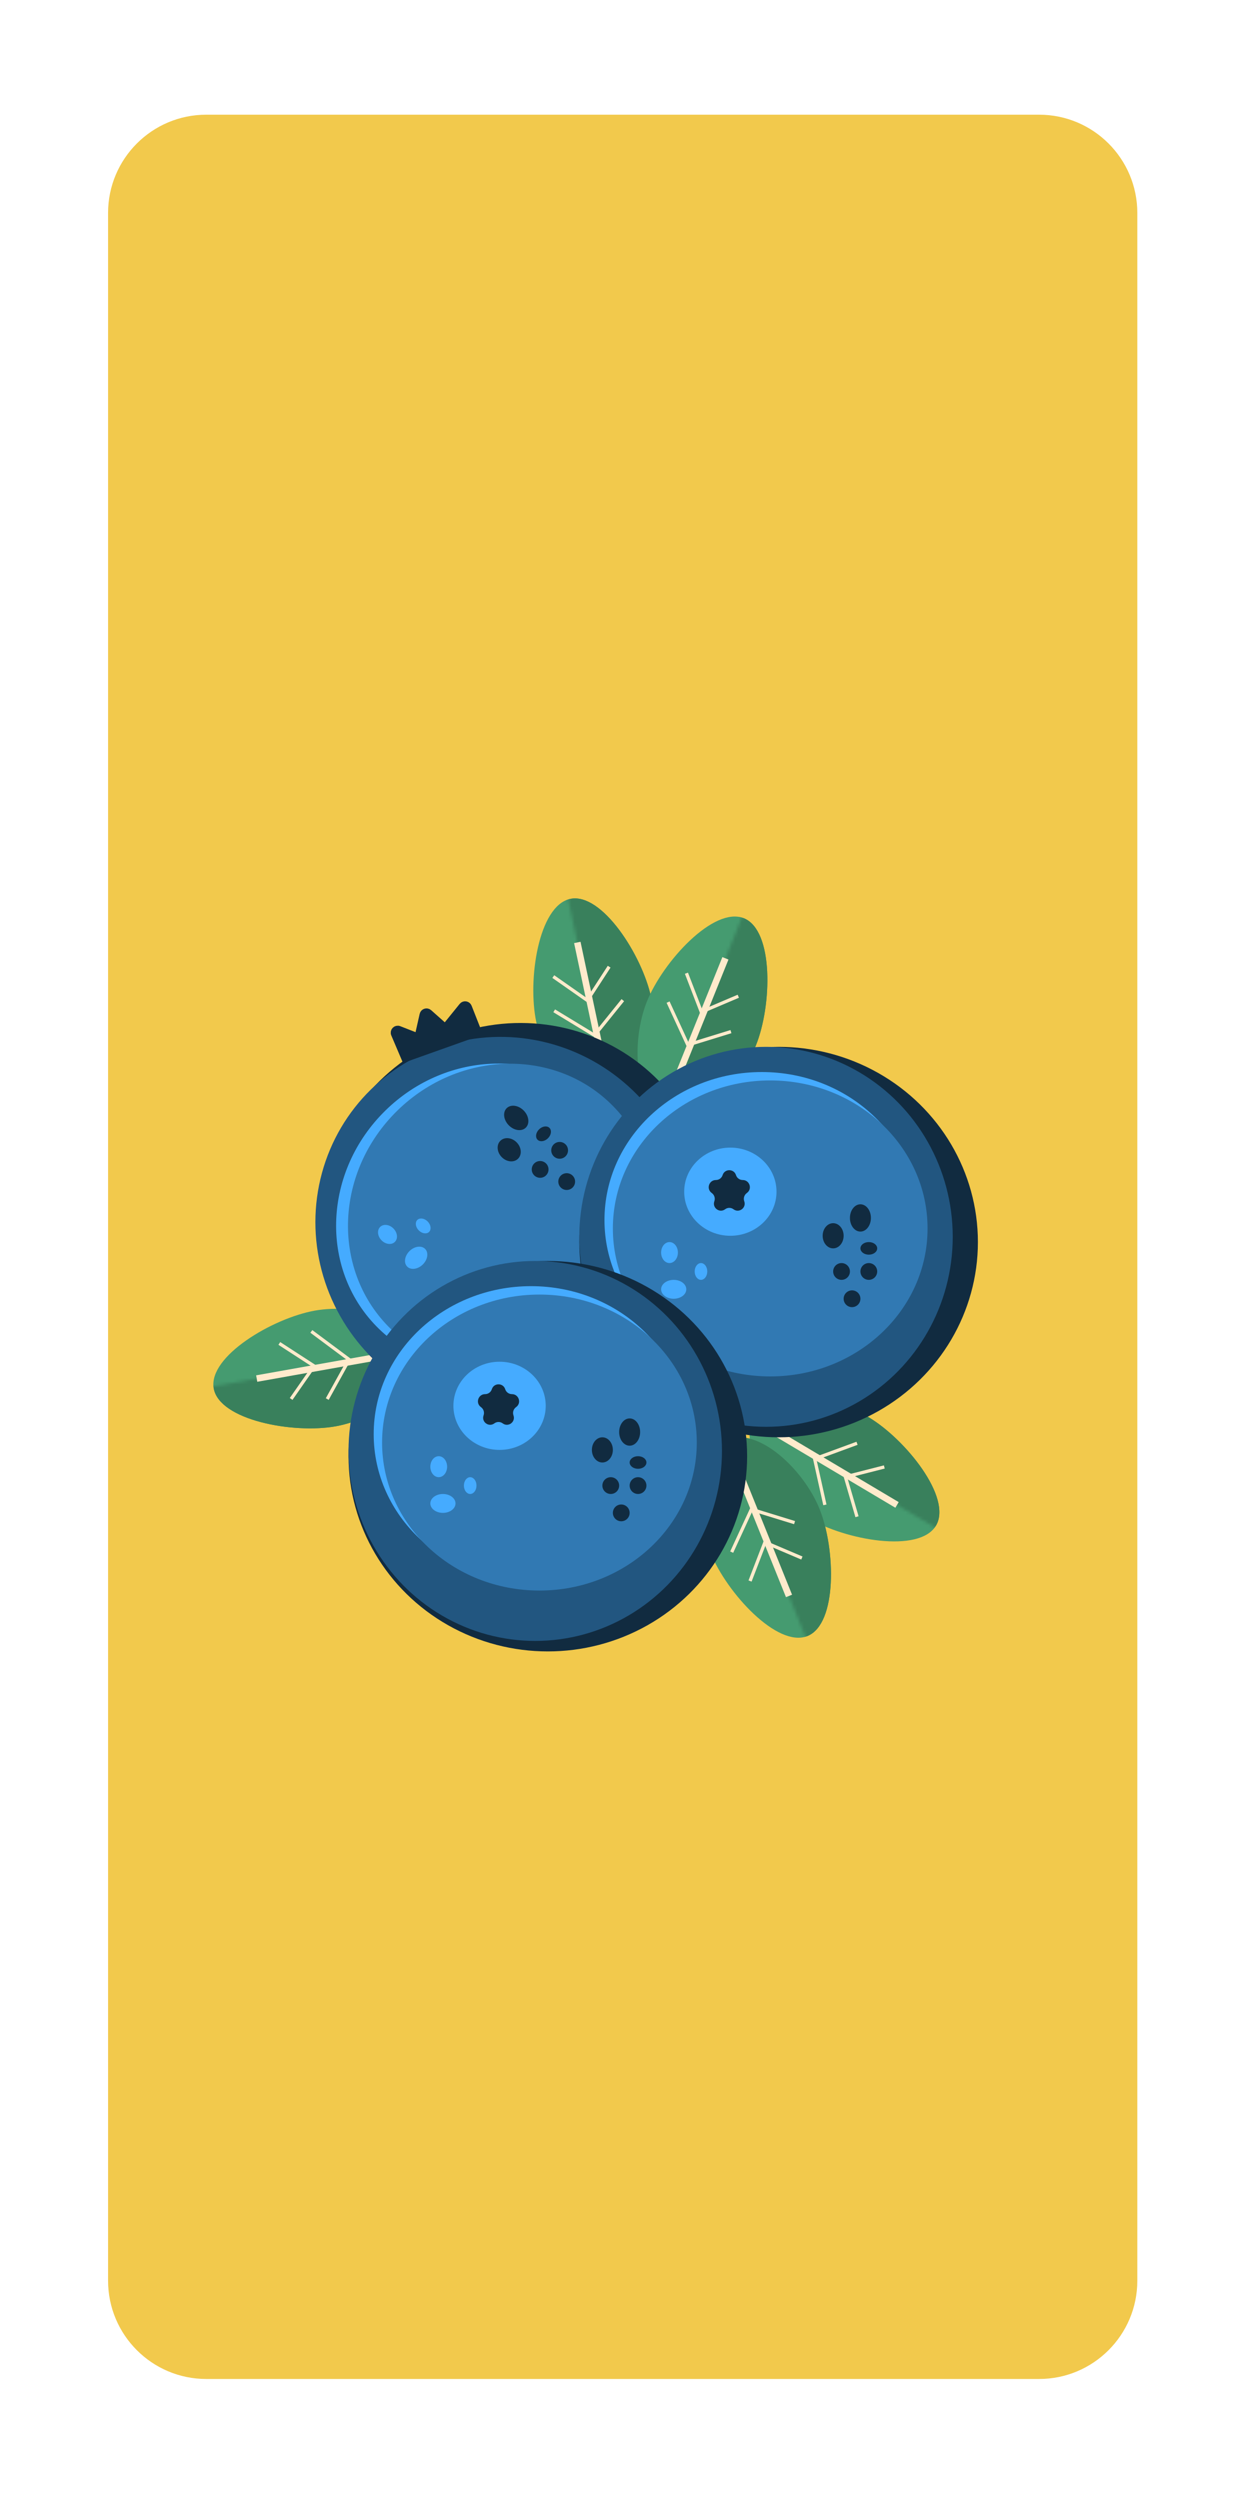 <svg width="382" height="763" viewBox="0 0 382 763" fill="none" xmlns="http://www.w3.org/2000/svg">
<g filter="url(#filter0_dd)">
<rect x="6.579" y="10" width="366.841" height="743" rx="50" fill="white"/>
</g>
<g filter="url(#filter1_d)">
<path d="M373.421 181.704C374.928 182.039 376 183.376 376 184.92V264.771C376 266.314 374.928 267.651 373.421 267.986V181.704Z" fill="white"/>
</g>
<path d="M6.579 110.328C5.125 110.435 4 111.646 4 113.105V136.216C4 137.674 5.125 138.886 6.579 138.993V110.328Z" fill="white"/>
<path d="M6.579 164.218C5.102 164.42 4 165.683 4 167.174V214.293C4 215.785 5.102 217.047 6.579 217.249V164.218Z" fill="white"/>
<path d="M6.579 232.728C5.102 232.93 4 234.192 4 235.684V282.803C4 284.294 5.102 285.557 6.579 285.758V232.728Z" fill="white"/>
<path d="M33 65C33 48.431 46.431 35 63 35H317.289C333.857 35 347.289 48.431 347.289 65V696C347.289 712.569 333.857 726 317.289 726H63C46.431 726 33 712.569 33 696V65Z" fill="#F2C94C"/>
<circle cx="186.5" cy="392.5" r="143.5" fill="#F2C94C"/>
<path d="M198.849 304.432C201.567 317.238 197.244 335.553 187.554 337.61C177.863 339.667 166.473 324.687 163.755 311.881C161.037 299.076 164.428 276.374 174.119 274.317C183.81 272.26 196.13 291.627 198.849 304.432Z" fill="#459B70"/>
<mask id="mask0" mask-type="alpha" maskUnits="userSpaceOnUse" x="172" y="261" width="47" height="82">
<rect x="172.029" y="267.557" width="30.75" height="76.875" transform="rotate(-11.984 172.029 267.557)" fill="#C4C4C4"/>
</mask>
<g mask="url(#mask0)">
<path d="M198.849 304.432C201.567 317.238 197.244 335.553 187.554 337.61C177.863 339.667 166.473 324.687 163.755 311.881C161.037 299.076 164.428 276.374 174.119 274.317C183.81 272.26 196.13 291.627 198.849 304.432Z" fill="#39805C"/>
</g>
<path d="M176.286 287.61L186.861 337.43" stroke="#FFEBCC" stroke-width="2"/>
<line x1="179.724" y1="305.566" x2="168.955" y2="298.028" stroke="#FFEBCC"/>
<line x1="179.591" y1="304.884" x2="186.008" y2="295.008" stroke="#FFEBCC"/>
<line x1="182.012" y1="316.237" x2="169.23" y2="308.472" stroke="#FFEBCC"/>
<line x1="181.882" y1="315.496" x2="190.18" y2="305.221" stroke="#FFEBCC"/>
<path d="M230.829 319.012C225.931 331.152 212.116 343.93 202.929 340.224C193.742 336.517 192.661 317.73 197.559 305.59C202.457 293.45 217.949 276.513 227.136 280.22C236.324 283.926 235.726 306.872 230.829 319.012Z" fill="#459B70"/>
<mask id="mask1" mask-type="alpha" maskUnits="userSpaceOnUse" x="200" y="273" width="58" height="84">
<rect x="229.179" y="273.445" width="30.75" height="76.875" transform="rotate(21.971 229.179 273.445)" fill="#C4C4C4"/>
</mask>
<g mask="url(#mask1)">
<path d="M230.829 319.012C225.931 331.152 212.116 343.93 202.929 340.224C193.742 336.517 192.661 317.73 197.559 305.59C202.457 293.45 217.949 276.513 227.136 280.22C236.324 283.926 235.726 306.872 230.829 319.012Z" fill="#39805C"/>
</g>
<path d="M221.509 292.456L202.454 339.687" stroke="#FFEBCC" stroke-width="2"/>
<line x1="214.331" y1="309.271" x2="209.609" y2="297.004" stroke="#FFEBCC"/>
<line x1="214.602" y1="308.631" x2="225.442" y2="304.023" stroke="#FFEBCC"/>
<line x1="210.269" y1="319.4" x2="204.005" y2="305.82" stroke="#FFEBCC"/>
<line x1="210.576" y1="318.713" x2="223.198" y2="314.824" stroke="#FFEBCC"/>
<path d="M265.224 432.491C253.969 425.805 235.236 424.018 230.177 432.535C225.117 441.052 235.647 456.648 246.902 463.334C258.156 470.02 280.745 474.098 285.805 465.581C290.864 457.064 276.479 439.177 265.224 432.491Z" fill="#459B70"/>
<mask id="mask2" mask-type="alpha" maskUnits="userSpaceOnUse" x="225" y="404" width="83" height="66">
<rect width="30.75" height="76.875" transform="matrix(0.511 -0.86 -0.86 -0.511 291.536 469.731)" fill="#C4C4C4"/>
</mask>
<g mask="url(#mask2)">
<path d="M265.224 432.491C253.969 425.805 235.236 424.018 230.177 432.535C225.117 441.052 235.647 456.648 246.902 463.334C258.156 470.02 280.745 474.098 285.805 465.581C290.864 457.064 276.479 439.177 265.224 432.491Z" fill="#39805C"/>
</g>
<path d="M273.911 459.261L230.125 433.249" stroke="#FFEBCC" stroke-width="2"/>
<line y1="-0.5" x2="13.145" y2="-0.5" transform="matrix(0.28 0.96 0.96 -0.28 258.49 450.099)" stroke="#FFEBCC"/>
<line y1="-0.5" x2="11.778" y2="-0.5" transform="matrix(0.969 -0.247 -0.247 -0.969 258.49 450.099)" stroke="#FFEBCC"/>
<line y1="-0.5" x2="14.956" y2="-0.5" transform="matrix(0.217 0.976 0.976 -0.217 249.126 444.537)" stroke="#FFEBCC"/>
<line y1="-0.5" x2="13.207" y2="-0.5" transform="matrix(0.939 -0.345 -0.345 -0.939 249.126 444.537)" stroke="#FFEBCC"/>
<path d="M250.249 460.479C245.351 448.339 231.536 435.561 222.349 439.268C213.162 442.974 212.081 461.761 216.979 473.901C221.877 486.042 237.37 502.978 246.557 499.272C255.744 495.565 255.146 472.619 250.249 460.479Z" fill="#459B70"/>
<mask id="mask3" mask-type="alpha" maskUnits="userSpaceOnUse" x="219" y="423" width="59" height="84">
<rect width="30.75" height="76.875" transform="matrix(0.927 -0.374 -0.374 -0.927 248.599 506.046)" fill="#C4C4C4"/>
</mask>
<g mask="url(#mask3)">
<path d="M250.249 460.479C245.351 448.339 231.536 435.561 222.349 439.268C213.162 442.974 212.081 461.761 216.979 473.901C221.877 486.042 237.37 502.978 246.557 499.272C255.744 495.565 255.146 472.619 250.249 460.479Z" fill="#39805C"/>
</g>
<path d="M240.929 487.035L221.875 439.804" stroke="#FFEBCC" stroke-width="2"/>
<line y1="-0.5" x2="13.145" y2="-0.5" transform="matrix(-0.359 0.933 0.933 0.359 234.218 470.401)" stroke="#FFEBCC"/>
<line y1="-0.5" x2="11.778" y2="-0.5" transform="matrix(0.92 0.391 0.391 -0.92 234.218 470.401)" stroke="#FFEBCC"/>
<line y1="-0.5" x2="14.956" y2="-0.5" transform="matrix(-0.419 0.908 0.908 0.419 230.144 460.301)" stroke="#FFEBCC"/>
<line y1="-0.5" x2="13.207" y2="-0.5" transform="matrix(0.956 0.294 0.294 -0.956 230.144 460.301)" stroke="#FFEBCC"/>
<path d="M102.46 435.28C115.348 432.984 130.694 422.093 128.956 412.34C127.218 402.587 109.055 397.665 96.167 399.962C83.279 402.258 63.518 413.936 65.256 423.689C66.994 433.442 89.572 437.577 102.46 435.28Z" fill="#459B70"/>
<mask id="mask4" mask-type="alpha" maskUnits="userSpaceOnUse" x="58" y="410" width="82" height="45">
<rect width="30.75" height="76.875" transform="matrix(0.175 0.984 0.984 -0.175 58.206 424.295)" fill="#C4C4C4"/>
</mask>
<g mask="url(#mask4)">
<path d="M102.46 435.28C115.348 432.984 130.694 422.093 128.956 412.34C127.218 402.587 109.055 397.665 96.167 399.962C83.279 402.258 63.518 413.936 65.256 423.689C66.994 433.442 89.572 437.577 102.46 435.28Z" fill="#39805C"/>
</g>
<path d="M78.388 420.699L128.528 411.765" stroke="#FFEBCC" stroke-width="2"/>
<line y1="-0.5" x2="13.145" y2="-0.5" transform="matrix(-0.839 -0.544 -0.544 0.839 96.048 417.552)" stroke="#FFEBCC"/>
<line y1="-0.5" x2="11.778" y2="-0.5" transform="matrix(-0.572 0.82 0.82 0.572 96.048 417.552)" stroke="#FFEBCC"/>
<line y1="-0.5" x2="14.956" y2="-0.5" transform="matrix(-0.802 -0.597 -0.597 0.802 106.769 415.642)" stroke="#FFEBCC"/>
<line y1="-0.5" x2="13.207" y2="-0.5" transform="matrix(-0.485 0.875 0.875 0.485 106.769 415.642)" stroke="#FFEBCC"/>
<ellipse cx="157.662" cy="372.394" rx="60.859" ry="59.578" transform="rotate(-44.348 157.662 372.394)" fill="#112B40"/>
<ellipse cx="153.794" cy="373.936" rx="57.016" ry="57.977" transform="rotate(-44.348 153.794 373.936)" fill="#225680"/>
<ellipse cx="149.295" cy="371.166" rx="48.047" ry="45.164" transform="rotate(-44.348 149.295 371.166)" fill="#45ABFF"/>
<ellipse cx="152.919" cy="371.208" rx="48.047" ry="45.164" transform="rotate(-44.348 152.919 371.208)" fill="#3179B3"/>
<ellipse cx="157.638" cy="341.159" rx="3.203" ry="4.164" transform="rotate(-44.348 157.638 341.159)" fill="#112B40"/>
<ellipse cx="155.489" cy="350.874" rx="3.203" ry="3.844" transform="rotate(-44.348 155.489 350.874)" fill="#112B40"/>
<ellipse cx="165.964" cy="346.01" rx="2.562" ry="1.922" transform="rotate(-44.348 165.964 346.01)" fill="#112B40"/>
<circle cx="170.89" cy="351.05" r="2.562" transform="rotate(-44.348 170.89 351.05)" fill="#112B40"/>
<circle cx="164.934" cy="356.871" r="2.562" transform="rotate(-44.348 164.934 356.871)" fill="#112B40"/>
<circle cx="173.046" cy="360.587" r="2.562" transform="rotate(-44.348 173.046 360.587)" fill="#112B40"/>
<ellipse cx="118.327" cy="376.713" rx="2.562" ry="3.203" transform="rotate(-44.348 118.327 376.713)" fill="#45ABFF"/>
<ellipse cx="129.229" cy="374.119" rx="1.922" ry="2.562" transform="rotate(-44.348 129.229 374.119)" fill="#45ABFF"/>
<ellipse cx="127.079" cy="383.835" rx="3.844" ry="2.883" transform="rotate(-44.348 127.079 383.835)" fill="#45ABFF"/>
<path d="M143.82 315.81L123.688 322.972L120.525 315.541C120.178 314.725 120.985 313.895 121.81 314.218L127.705 316.528L129.257 309.651C129.425 308.909 130.327 308.618 130.896 309.124L135.954 313.613L141.247 307.074C141.729 306.478 142.674 306.624 142.955 307.337L146.103 315.338L143.844 315.49L143.82 315.81Z" fill="#112B40" stroke="#112B40" stroke-width="2.268"/>
<ellipse cx="237.75" cy="379.047" rx="60.859" ry="59.578" fill="#112B40"/>
<ellipse cx="233.906" cy="377.445" rx="57.016" ry="57.977" fill="#225680"/>
<ellipse cx="232.625" cy="372.32" rx="48.047" ry="45.164" fill="#45ABFF"/>
<ellipse cx="235.188" cy="374.883" rx="48.047" ry="45.164" fill="#3179B3"/>
<ellipse cx="223.016" cy="363.672" rx="14.094" ry="13.453" fill="#45ABFF"/>
<path d="M220.651 358.611C221.282 356.614 224.108 356.614 224.739 358.611C225.021 359.502 225.853 360.109 226.788 360.109C228.882 360.109 229.788 362.776 228.111 364.029L228.014 364.102C227.268 364.66 226.956 365.628 227.236 366.516L227.288 366.678C227.912 368.656 225.635 370.273 223.973 369.032C223.215 368.465 222.175 368.465 221.417 369.032C219.756 370.273 217.478 368.656 218.103 366.678L218.154 366.516C218.435 365.628 218.123 364.66 217.377 364.102L217.28 364.029C215.602 362.776 216.509 360.109 218.603 360.109C219.538 360.109 220.37 359.502 220.651 358.611Z" fill="#112B40"/>
<ellipse cx="262.734" cy="371.68" rx="3.203" ry="4.164" fill="#112B40"/>
<ellipse cx="254.406" cy="377.125" rx="3.203" ry="3.844" fill="#112B40"/>
<ellipse cx="265.297" cy="380.969" rx="2.562" ry="1.922" fill="#112B40"/>
<circle cx="265.297" cy="388.016" r="2.562" fill="#112B40"/>
<circle cx="256.969" cy="388.016" r="2.562" fill="#112B40"/>
<circle cx="260.172" cy="396.344" r="2.562" fill="#112B40"/>
<ellipse cx="204.438" cy="382.25" rx="2.562" ry="3.203" fill="#45ABFF"/>
<ellipse cx="214.047" cy="388.016" rx="1.922" ry="2.562" fill="#45ABFF"/>
<ellipse cx="205.719" cy="393.461" rx="3.844" ry="2.883" fill="#45ABFF"/>
<ellipse cx="167.281" cy="444.391" rx="60.859" ry="59.578" fill="#112B40"/>
<ellipse cx="163.438" cy="442.789" rx="57.016" ry="57.977" fill="#225680"/>
<ellipse cx="162.156" cy="437.664" rx="48.047" ry="45.164" fill="#45ABFF"/>
<ellipse cx="164.719" cy="440.227" rx="48.047" ry="45.164" fill="#3179B3"/>
<ellipse cx="152.547" cy="429.016" rx="14.094" ry="13.453" fill="#45ABFF"/>
<path d="M150.183 423.954C150.814 421.957 153.64 421.957 154.27 423.954C154.552 424.846 155.384 425.452 156.319 425.452C158.413 425.452 159.319 428.12 157.642 429.373L157.545 429.446C156.799 430.003 156.487 430.972 156.768 431.86L156.819 432.022C157.444 434 155.166 435.617 153.505 434.375C152.747 433.809 151.706 433.809 150.948 434.375C149.287 435.617 147.009 434 147.634 432.022L147.686 431.86C147.966 430.972 147.654 430.003 146.908 429.446L146.811 429.373C145.134 428.12 146.04 425.452 148.134 425.452C149.069 425.452 149.901 424.846 150.183 423.954Z" fill="#112B40"/>
<ellipse cx="192.266" cy="437.023" rx="3.203" ry="4.164" fill="#112B40"/>
<ellipse cx="183.938" cy="442.469" rx="3.203" ry="3.844" fill="#112B40"/>
<ellipse cx="194.828" cy="446.312" rx="2.562" ry="1.922" fill="#112B40"/>
<circle cx="194.828" cy="453.359" r="2.562" fill="#112B40"/>
<circle cx="186.5" cy="453.359" r="2.562" fill="#112B40"/>
<circle cx="189.703" cy="461.688" r="2.562" fill="#112B40"/>
<ellipse cx="133.969" cy="447.594" rx="2.562" ry="3.203" fill="#45ABFF"/>
<ellipse cx="143.578" cy="453.359" rx="1.922" ry="2.562" fill="#45ABFF"/>
<ellipse cx="135.25" cy="458.805" rx="3.844" ry="2.883" fill="#45ABFF"/>
<defs>
<filter id="filter0_dd" x="0.579" y="0" width="380.841" height="763" filterUnits="userSpaceOnUse" color-interpolation-filters="sRGB">
<feFlood flood-opacity="0" result="BackgroundImageFix"/>
<feColorMatrix in="SourceAlpha" type="matrix" values="0 0 0 0 0 0 0 0 0 0 0 0 0 0 0 0 0 0 127 0"/>
<feOffset dx="2" dy="4"/>
<feGaussianBlur stdDeviation="3"/>
<feColorMatrix type="matrix" values="0 0 0 0 0 0 0 0 0 0 0 0 0 0 0 0 0 0 0.15 0"/>
<feBlend mode="normal" in2="BackgroundImageFix" result="effect1_dropShadow"/>
<feColorMatrix in="SourceAlpha" type="matrix" values="0 0 0 0 0 0 0 0 0 0 0 0 0 0 0 0 0 0 127 0"/>
<feOffset dy="-4"/>
<feGaussianBlur stdDeviation="3"/>
<feColorMatrix type="matrix" values="0 0 0 0 0 0 0 0 0 0 0 0 0 0 0 0 0 0 0.15 0"/>
<feBlend mode="normal" in2="effect1_dropShadow" result="effect2_dropShadow"/>
<feBlend mode="normal" in="SourceGraphic" in2="effect2_dropShadow" result="shape"/>
</filter>
<filter id="filter1_d" x="371.421" y="181.704" width="10.579" height="94.282" filterUnits="userSpaceOnUse" color-interpolation-filters="sRGB">
<feFlood flood-opacity="0" result="BackgroundImageFix"/>
<feColorMatrix in="SourceAlpha" type="matrix" values="0 0 0 0 0 0 0 0 0 0 0 0 0 0 0 0 0 0 127 0"/>
<feOffset dx="2" dy="4"/>
<feGaussianBlur stdDeviation="2"/>
<feColorMatrix type="matrix" values="0 0 0 0 0 0 0 0 0 0 0 0 0 0 0 0 0 0 0.15 0"/>
<feBlend mode="normal" in2="BackgroundImageFix" result="effect1_dropShadow"/>
<feBlend mode="normal" in="SourceGraphic" in2="effect1_dropShadow" result="shape"/>
</filter>
</defs>
</svg>
